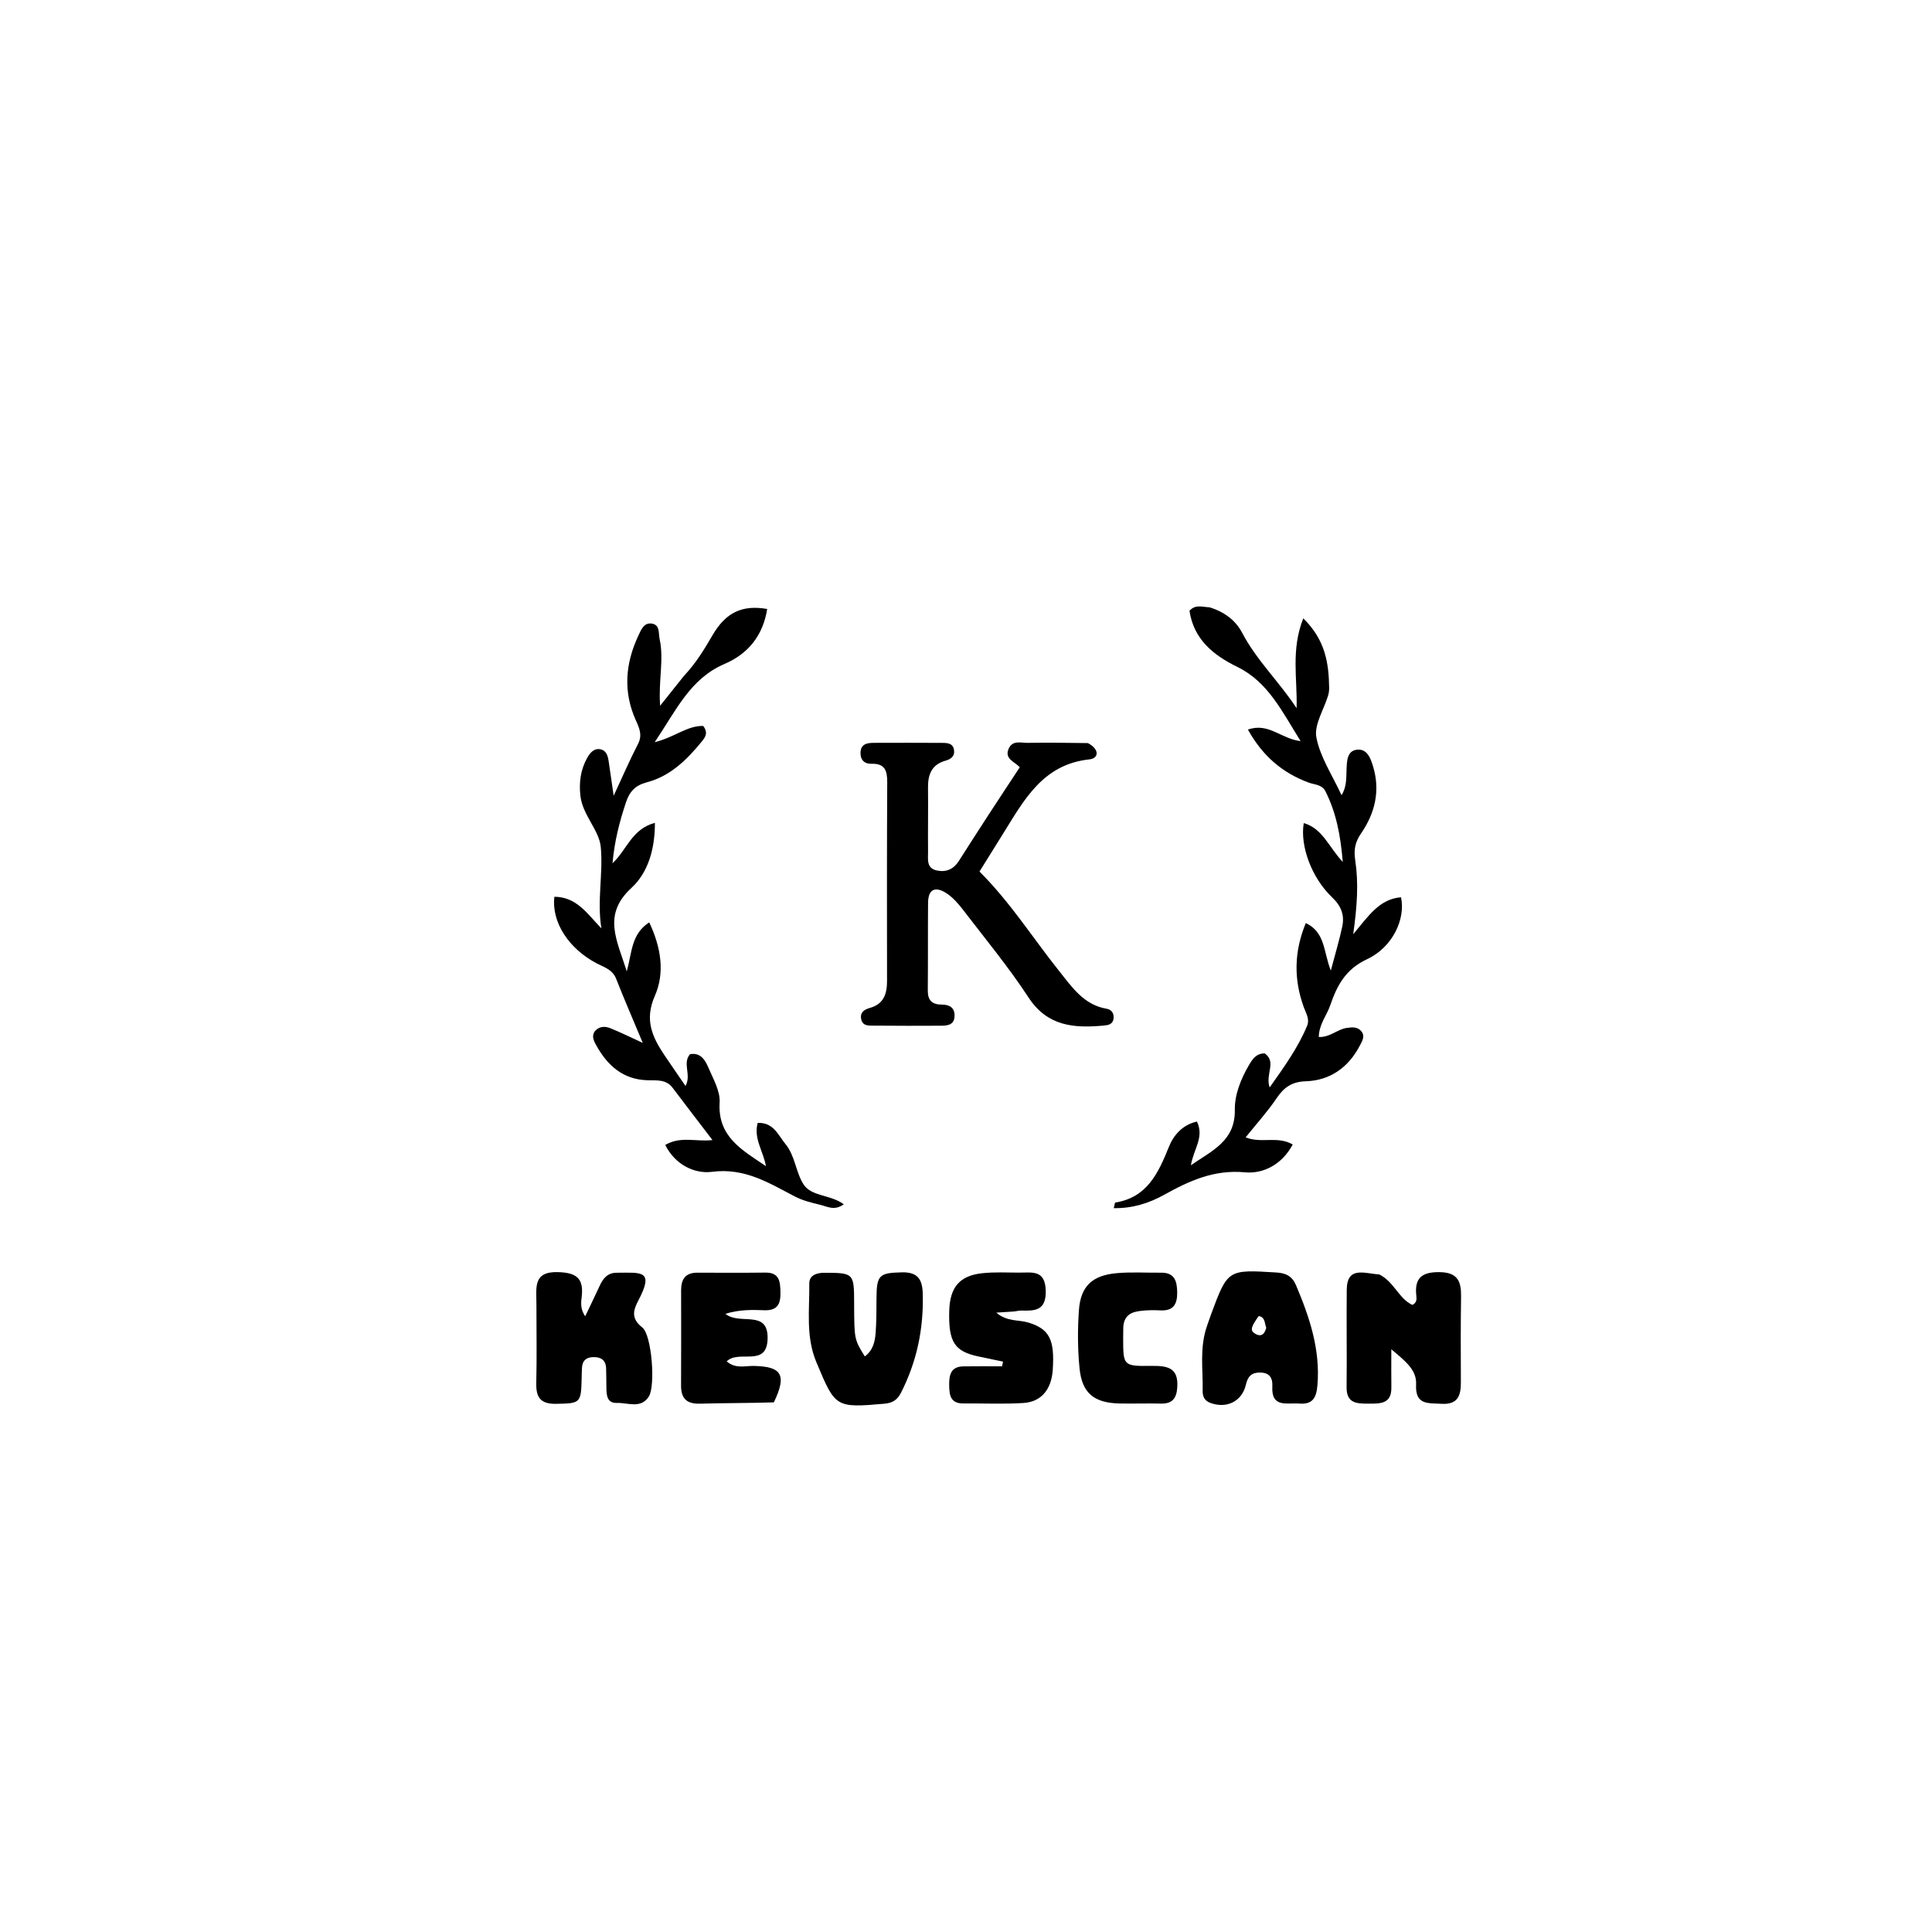 <svg version="1.1" id="Layer_1" xmlns="http://www.w3.org/2000/svg" xmlns:xlink="http://www.w3.org/1999/xlink" x="0px" y="0px"
	 width="100%" viewBox="0 0 496 496" enable-background="new 0 0 496 496" xml:space="preserve">
<path fill="#000000" opacity="1" stroke="none" 
	d="
M310.531,155.918 
	C314.433,157.109 317.266,159.344 318.9,162.465 
	C322.576,169.482 328.317,174.918 332.874,181.809 
	C333.096,174.234 331.38,166.881 334.586,158.751 
	C340.28,164.298 341.139,170.302 341.23,176.591 
	C341.239,177.249 341.153,177.935 340.964,178.564 
	C339.876,182.184 337.325,186.065 337.956,189.34 
	C338.932,194.408 342.07,199.059 344.411,204.148 
	C345.771,201.989 345.601,199.747 345.699,197.546 
	C345.796,195.374 345.791,192.657 348.526,192.457 
	C351.033,192.274 351.912,194.75 352.545,196.887 
	C354.384,203.095 352.966,208.8 349.432,213.95 
	C347.894,216.192 347.513,218.15 347.925,220.86 
	C348.814,226.708 348.424,232.644 347.403,239.847 
	C351.356,235.118 354.156,230.797 359.681,230.355 
	C360.879,235.812 357.629,243.148 350.952,246.261 
	C345.378,248.86 343.232,253.073 341.502,258.113 
	C340.612,260.707 338.63,262.932 338.573,266.23 
	C341.449,266.34 343.331,264.252 345.716,263.907 
	C347.052,263.713 348.433,263.538 349.44,264.692 
	C350.558,265.975 349.718,267.259 349.13,268.393 
	C346.22,274.013 341.508,277.387 335.26,277.592 
	C331.562,277.713 329.587,279.211 327.68,282.033 
	C325.389,285.421 322.609,288.479 319.796,291.986 
	C323.853,293.653 327.895,291.537 331.882,293.819 
	C329.137,298.986 324.288,301.401 319.655,300.97 
	C311.644,300.225 305.335,303.148 298.774,306.789 
	C294.978,308.896 290.669,310.265 285.936,310.159 
	C286.16,309.314 286.201,308.753 286.329,308.732 
	C294.524,307.41 297.364,301.173 300.082,294.445 
	C301.256,291.538 303.482,288.789 307.288,287.932 
	C309.241,291.989 306.375,295.103 305.742,299.154 
	C311.294,295.31 317.135,292.902 317.016,284.921 
	C316.959,281.076 318.515,277.097 320.562,273.588 
	C321.488,272.002 322.442,270.395 324.71,270.444 
	C327.811,272.702 324.769,275.748 325.956,279.175 
	C329.752,273.81 333.242,268.953 335.574,263.346 
	C336.287,261.633 335.279,260.129 334.716,258.572 
	C332.133,251.435 332.188,244.377 335.238,236.971 
	C340.268,239.374 339.734,244.272 341.659,249.179 
	C342.832,244.731 343.859,241.343 344.594,237.892 
	C345.219,234.957 344.355,232.619 341.989,230.368 
	C336.691,225.328 333.711,217.089 334.716,211.306 
	C339.545,212.721 341.056,217.324 344.73,221.299 
	C344.157,214.365 343.014,208.559 340.261,203.113 
	C339.395,201.401 337.5,201.476 335.968,200.911 
	C329.191,198.416 324.117,194.035 320.377,187.308 
	C325.693,185.422 328.894,189.707 333.904,190.264 
	C329.131,182.655 325.572,175.091 317.681,171.227 
	C311.406,168.154 306.499,164.133 305.375,156.832 
	C306.834,155.113 308.557,155.822 310.531,155.918 
z"/>
<path fill="#000000" opacity="1" stroke="none" 
	d="
M175.546,173.568 
	C178.675,170.258 180.806,166.707 182.915,163.095 
	C186.349,157.216 190.507,155.24 196.959,156.34 
	C195.884,163.134 192.117,167.833 186.012,170.45 
	C177.167,174.243 173.603,182.36 168.077,190.545 
	C173.199,189.27 176.502,186.24 180.534,186.376 
	C181.862,188.103 181.068,189.263 180.232,190.291 
	C176.398,195.007 172.103,199.258 166.043,200.845 
	C163.057,201.627 161.607,203.259 160.69,206.023 
	C159.064,210.921 157.765,215.859 157.251,221.627 
	C160.97,218.13 162.199,212.827 168.133,211.247 
	C168.153,217.992 166.363,224.049 162.112,227.948 
	C154.523,234.91 158.479,241.466 160.897,249.389 
	C162.3,244.499 161.983,239.859 166.671,236.796 
	C169.717,243.214 170.741,249.734 168.11,255.691 
	C165.409,261.806 167.441,266.21 170.574,270.88 
	C172.303,273.457 174.078,276.003 175.993,278.799 
	C177.583,275.877 175.105,273.04 177.149,270.64 
	C179.928,270.151 181.059,272.219 181.878,274.121 
	C183.12,277.007 184.925,280.135 184.749,283.055 
	C184.225,291.761 190.338,295.153 196.642,299.383 
	C195.929,295.478 193.433,292.264 194.517,288.291 
	C198.587,288.09 199.768,291.429 201.641,293.693 
	C204.139,296.711 204.284,300.93 206.283,304.048 
	C208.328,307.235 213.179,306.638 216.629,309.175 
	C214.235,310.924 212.375,309.744 210.635,309.327 
	C208.379,308.786 206.049,308.213 204.014,307.15 
	C197.342,303.664 191.161,299.756 182.77,300.842 
	C178.422,301.404 173.39,299.133 170.786,293.946 
	C174.759,291.59 178.803,293.196 182.909,292.687 
	C179.462,288.171 176.058,283.746 172.696,279.289 
	C171.019,277.066 168.628,277.387 166.311,277.333 
	C159.915,277.185 155.888,273.499 153.005,268.244 
	C152.393,267.128 151.743,265.753 152.915,264.536 
	C153.977,263.433 155.419,263.462 156.649,263.957 
	C159.413,265.068 162.088,266.399 165.016,267.74 
	C162.684,262.158 160.337,256.745 158.172,251.261 
	C157.243,248.908 155.133,248.337 153.251,247.357 
	C146.036,243.601 141.542,236.757 142.33,230.224 
	C148.081,230.26 150.78,234.623 154.403,238.346 
	C153.221,231.292 154.891,224.256 154.233,217.442 
	C153.81,213.061 149.536,209.256 148.996,204.245 
	C148.624,200.786 149.072,197.591 150.724,194.613 
	C151.428,193.344 152.503,191.958 154.263,192.393 
	C155.737,192.757 156.08,194.173 156.275,195.542 
	C156.67,198.322 157.082,201.101 157.547,204.292 
	C159.716,199.632 161.606,195.247 163.789,191.014 
	C164.981,188.704 164.134,186.919 163.228,184.905 
	C159.938,177.593 160.537,170.333 163.871,163.218 
	C164.547,161.777 165.275,159.81 167.29,160.084 
	C169.483,160.383 169.011,162.518 169.351,164.086 
	C170.497,169.384 169,174.689 169.473,181.19 
	C171.796,178.273 173.559,176.059 175.546,173.568 
z"/>
<path fill="#000000" opacity="1" stroke="none" 
	d="
M279.277,190.772 
	C282.249,192.284 282.215,194.682 279.637,194.96 
	C267.712,196.244 262.919,205.378 257.536,214 
	C255.523,217.222 253.519,220.45 251.464,223.751 
	C259.425,231.698 265.194,240.887 271.93,249.312 
	C275.236,253.447 278.254,257.992 284.114,258.979 
	C285.426,259.2 286.072,260.241 285.866,261.58 
	C285.637,263.064 284.405,263.201 283.216,263.307 
	C275.671,263.979 268.889,263.477 264.043,256.068 
	C258.952,248.284 252.98,241.072 247.314,233.67 
	C246.112,232.1 244.755,230.515 243.141,229.423 
	C240.46,227.609 238.292,227.896 238.26,231.807 
	C238.2,239.299 238.261,246.791 238.191,254.283 
	C238.167,256.826 239.311,257.913 241.792,257.911 
	C243.659,257.909 245.099,258.605 245.062,260.786 
	C245.023,263.122 243.301,263.323 241.558,263.33 
	C235.897,263.353 230.236,263.374 224.576,263.311 
	C223.157,263.295 221.355,263.554 221.059,261.441 
	C220.824,259.761 222.04,259.131 223.409,258.736 
	C226.95,257.716 227.734,255.065 227.728,251.773 
	C227.696,234.79 227.685,217.807 227.777,200.824 
	C227.793,197.859 227.18,195.967 223.723,196.085 
	C221.996,196.145 220.898,195.16 220.916,193.308 
	C220.939,190.987 222.601,190.716 224.368,190.71 
	C230.195,190.691 236.022,190.684 241.849,190.72 
	C243.178,190.728 244.66,190.77 244.923,192.541 
	C245.17,194.199 244.084,194.909 242.672,195.311 
	C239.174,196.307 238.21,198.875 238.248,202.208 
	C238.312,207.701 238.202,213.197 238.259,218.69 
	C238.279,220.596 237.771,222.928 240.587,223.494 
	C242.963,223.971 244.823,223.126 246.137,221.074 
	C248.651,217.15 251.159,213.222 253.701,209.315 
	C256.329,205.274 258.994,201.256 261.797,196.993 
	C260.619,195.58 257.71,194.859 258.989,192.137 
	C260.014,189.957 262.171,190.747 263.87,190.714 
	C268.863,190.618 273.859,190.706 279.277,190.772 
z"/>
<path fill="#000000" opacity="1" stroke="none" 
	d="
M354.107,327.184 
	C357.946,329.104 359.095,333.406 362.599,335.014 
	C363.738,334.447 363.708,333.515 363.619,332.746 
	C363.097,328.25 364.853,326.54 369.532,326.593 
	C374.21,326.646 375.152,328.932 375.096,332.832 
	C374.99,340.155 375.01,347.48 375.048,354.805 
	C375.066,358.234 374.343,360.651 370.059,360.395 
	C366.63,360.191 363.281,360.759 363.553,355.448 
	C363.747,351.649 360.769,349.441 357.194,346.401 
	C357.194,350.342 357.159,353.272 357.203,356.201 
	C357.266,360.422 354.4,360.358 351.4,360.356 
	C348.374,360.354 345.658,360.35 345.709,356.105 
	C345.81,347.783 345.66,339.458 345.748,331.136 
	C345.813,324.924 350.329,326.965 354.107,327.184 
z"/>
<path fill="#000000" opacity="1" stroke="none" 
	d="
M137.715,335.081 
	C137.742,330.677 136.692,326.375 143.284,326.59 
	C147.73,326.736 149.839,327.975 149.369,332.65 
	C149.214,334.188 148.845,335.914 150.24,337.921 
	C151.581,335.108 152.795,332.644 153.934,330.146 
	C154.815,328.214 155.952,326.75 158.341,326.748 
	C164.666,326.744 168.047,325.988 163.857,333.924 
	C162.518,336.458 162.013,338.551 164.889,340.795 
	C167.334,342.702 168.317,355.78 166.575,358.526 
	C164.523,361.762 161.167,360.072 158.372,360.172 
	C155.837,360.264 155.705,358.183 155.677,356.271 
	C155.653,354.61 155.666,352.947 155.607,351.287 
	C155.533,349.208 154.315,348.374 152.343,348.406 
	C150.572,348.435 149.524,349.253 149.415,351.078 
	C149.355,352.072 149.346,353.07 149.322,354.066 
	C149.175,360.263 148.925,360.289 142.775,360.403 
	C138.722,360.479 137.582,358.719 137.675,355.009 
	C137.839,348.532 137.717,342.049 137.715,335.081 
z"/>
<path fill="#000000" opacity="1" stroke="none" 
	d="
M309.913,340.286 
	C310.321,339.107 310.587,338.319 310.876,337.539 
	C315.199,325.864 315.196,325.913 327.711,326.687 
	C330.15,326.837 331.745,327.644 332.726,329.96 
	C336.19,338.138 338.968,346.402 338.233,355.524 
	C337.974,358.748 337.091,360.622 333.543,360.334 
	C330.455,360.083 326.347,361.538 326.644,355.941 
	C326.757,353.829 326,352.416 323.554,352.372 
	C321.327,352.332 320.356,353.326 319.855,355.494 
	C318.853,359.832 314.836,361.719 310.688,360.148 
	C309.157,359.568 308.725,358.407 308.755,357.018 
	C308.875,351.56 307.889,346.028 309.913,340.286 
M325.082,340.877 
	C324.628,339.751 324.871,338.176 323.154,337.859 
	C321.225,340.55 320.917,341.505 322.016,342.259 
	C323.18,343.057 324.465,343.216 325.082,340.877 
z"/>
<path fill="#000000" opacity="1" stroke="none" 
	d="
M211.117,326.764 
	C219.257,326.754 219.257,326.754 219.282,334.623 
	C219.312,343.845 219.312,343.845 222.023,348.233 
	C224.101,346.692 224.628,344.469 224.799,342.223 
	C225.026,339.246 225.003,336.248 225.022,333.258 
	C225.06,327.285 225.761,326.785 231.571,326.648 
	C235.607,326.553 236.787,328.465 236.893,332.044 
	C237.159,341.024 235.407,349.517 231.317,357.544 
	C230.38,359.384 229.154,360.187 227.081,360.37 
	C214.441,361.483 214.448,361.32 209.594,349.735 
	C206.81,343.093 207.854,336.334 207.769,329.577 
	C207.747,327.776 208.935,326.939 211.117,326.764 
z"/>
<path fill="#000000" opacity="1" stroke="none" 
	d="
M198.671,360.029 
	C192.057,360.231 185.89,360.186 179.73,360.365 
	C176.339,360.464 174.824,359.076 174.846,355.695 
	C174.899,347.529 174.862,339.363 174.862,331.196 
	C174.862,328.446 175.966,326.73 178.977,326.736 
	C184.81,326.746 190.643,326.781 196.475,326.713 
	C200.086,326.671 200.306,328.961 200.365,331.713 
	C200.429,334.695 199.676,336.495 196.211,336.377 
	C193.135,336.273 189.995,336.153 186.234,337.289 
	C189.898,340.363 197.275,335.989 197.065,343.739 
	C196.863,351.157 189.667,346.397 186.564,349.505 
	C188.856,351.481 191.266,350.639 193.436,350.675 
	C200.703,350.796 202.068,352.932 198.671,360.029 
z"/>
<path fill="#000000" opacity="1" stroke="none" 
	d="
M260.348,336.692 
	C258.848,336.807 257.71,336.875 255.775,336.991 
	C258.545,339.376 261.482,338.775 263.943,339.519 
	C269.331,341.147 270.822,343.785 270.266,351.751 
	C269.922,356.676 267.345,359.892 262.763,360.185 
	C257.628,360.514 252.457,360.264 247.301,360.302 
	C243.963,360.327 243.715,358.109 243.681,355.58 
	C243.646,352.981 244.126,350.842 247.313,350.788 
	C250.626,350.732 253.94,350.775 257.254,350.775 
	C257.34,350.373 257.425,349.972 257.511,349.57 
	C255.464,349.14 253.419,348.701 251.37,348.281 
	C245.053,346.987 243.482,344.591 243.697,336.558 
	C243.859,330.498 246.341,327.496 252.173,326.871 
	C255.3,326.536 258.486,326.705 261.645,326.718 
	C264.897,326.733 268.323,325.902 268.47,331.331 
	C268.608,336.452 265.77,336.57 262.194,336.458 
	C261.702,336.443 261.205,336.579 260.348,336.692 
z"/>
<path fill="#000000" opacity="1" stroke="none" 
	d="
M288.384,340.588 
	C288.358,341.842 288.348,342.675 288.349,343.509 
	C288.355,350.629 288.357,350.744 295.557,350.667 
	C299.496,350.625 302.586,350.96 302.243,356.142 
	C302.051,359.041 300.956,360.418 297.987,360.343 
	C294.49,360.255 290.988,360.386 287.491,360.318 
	C280.92,360.188 277.786,357.707 277.152,351.302 
	C276.661,346.352 276.636,341.3 276.993,336.335 
	C277.431,330.243 280.386,327.44 286.607,326.866 
	C290.408,326.516 294.264,326.776 298.095,326.735 
	C301.515,326.699 302.17,328.849 302.218,331.68 
	C302.268,334.632 301.411,336.562 298.008,336.414 
	C296.347,336.342 294.663,336.331 293.017,336.523 
	C290.797,336.782 288.672,337.35 288.384,340.588 
z"/>
</svg>